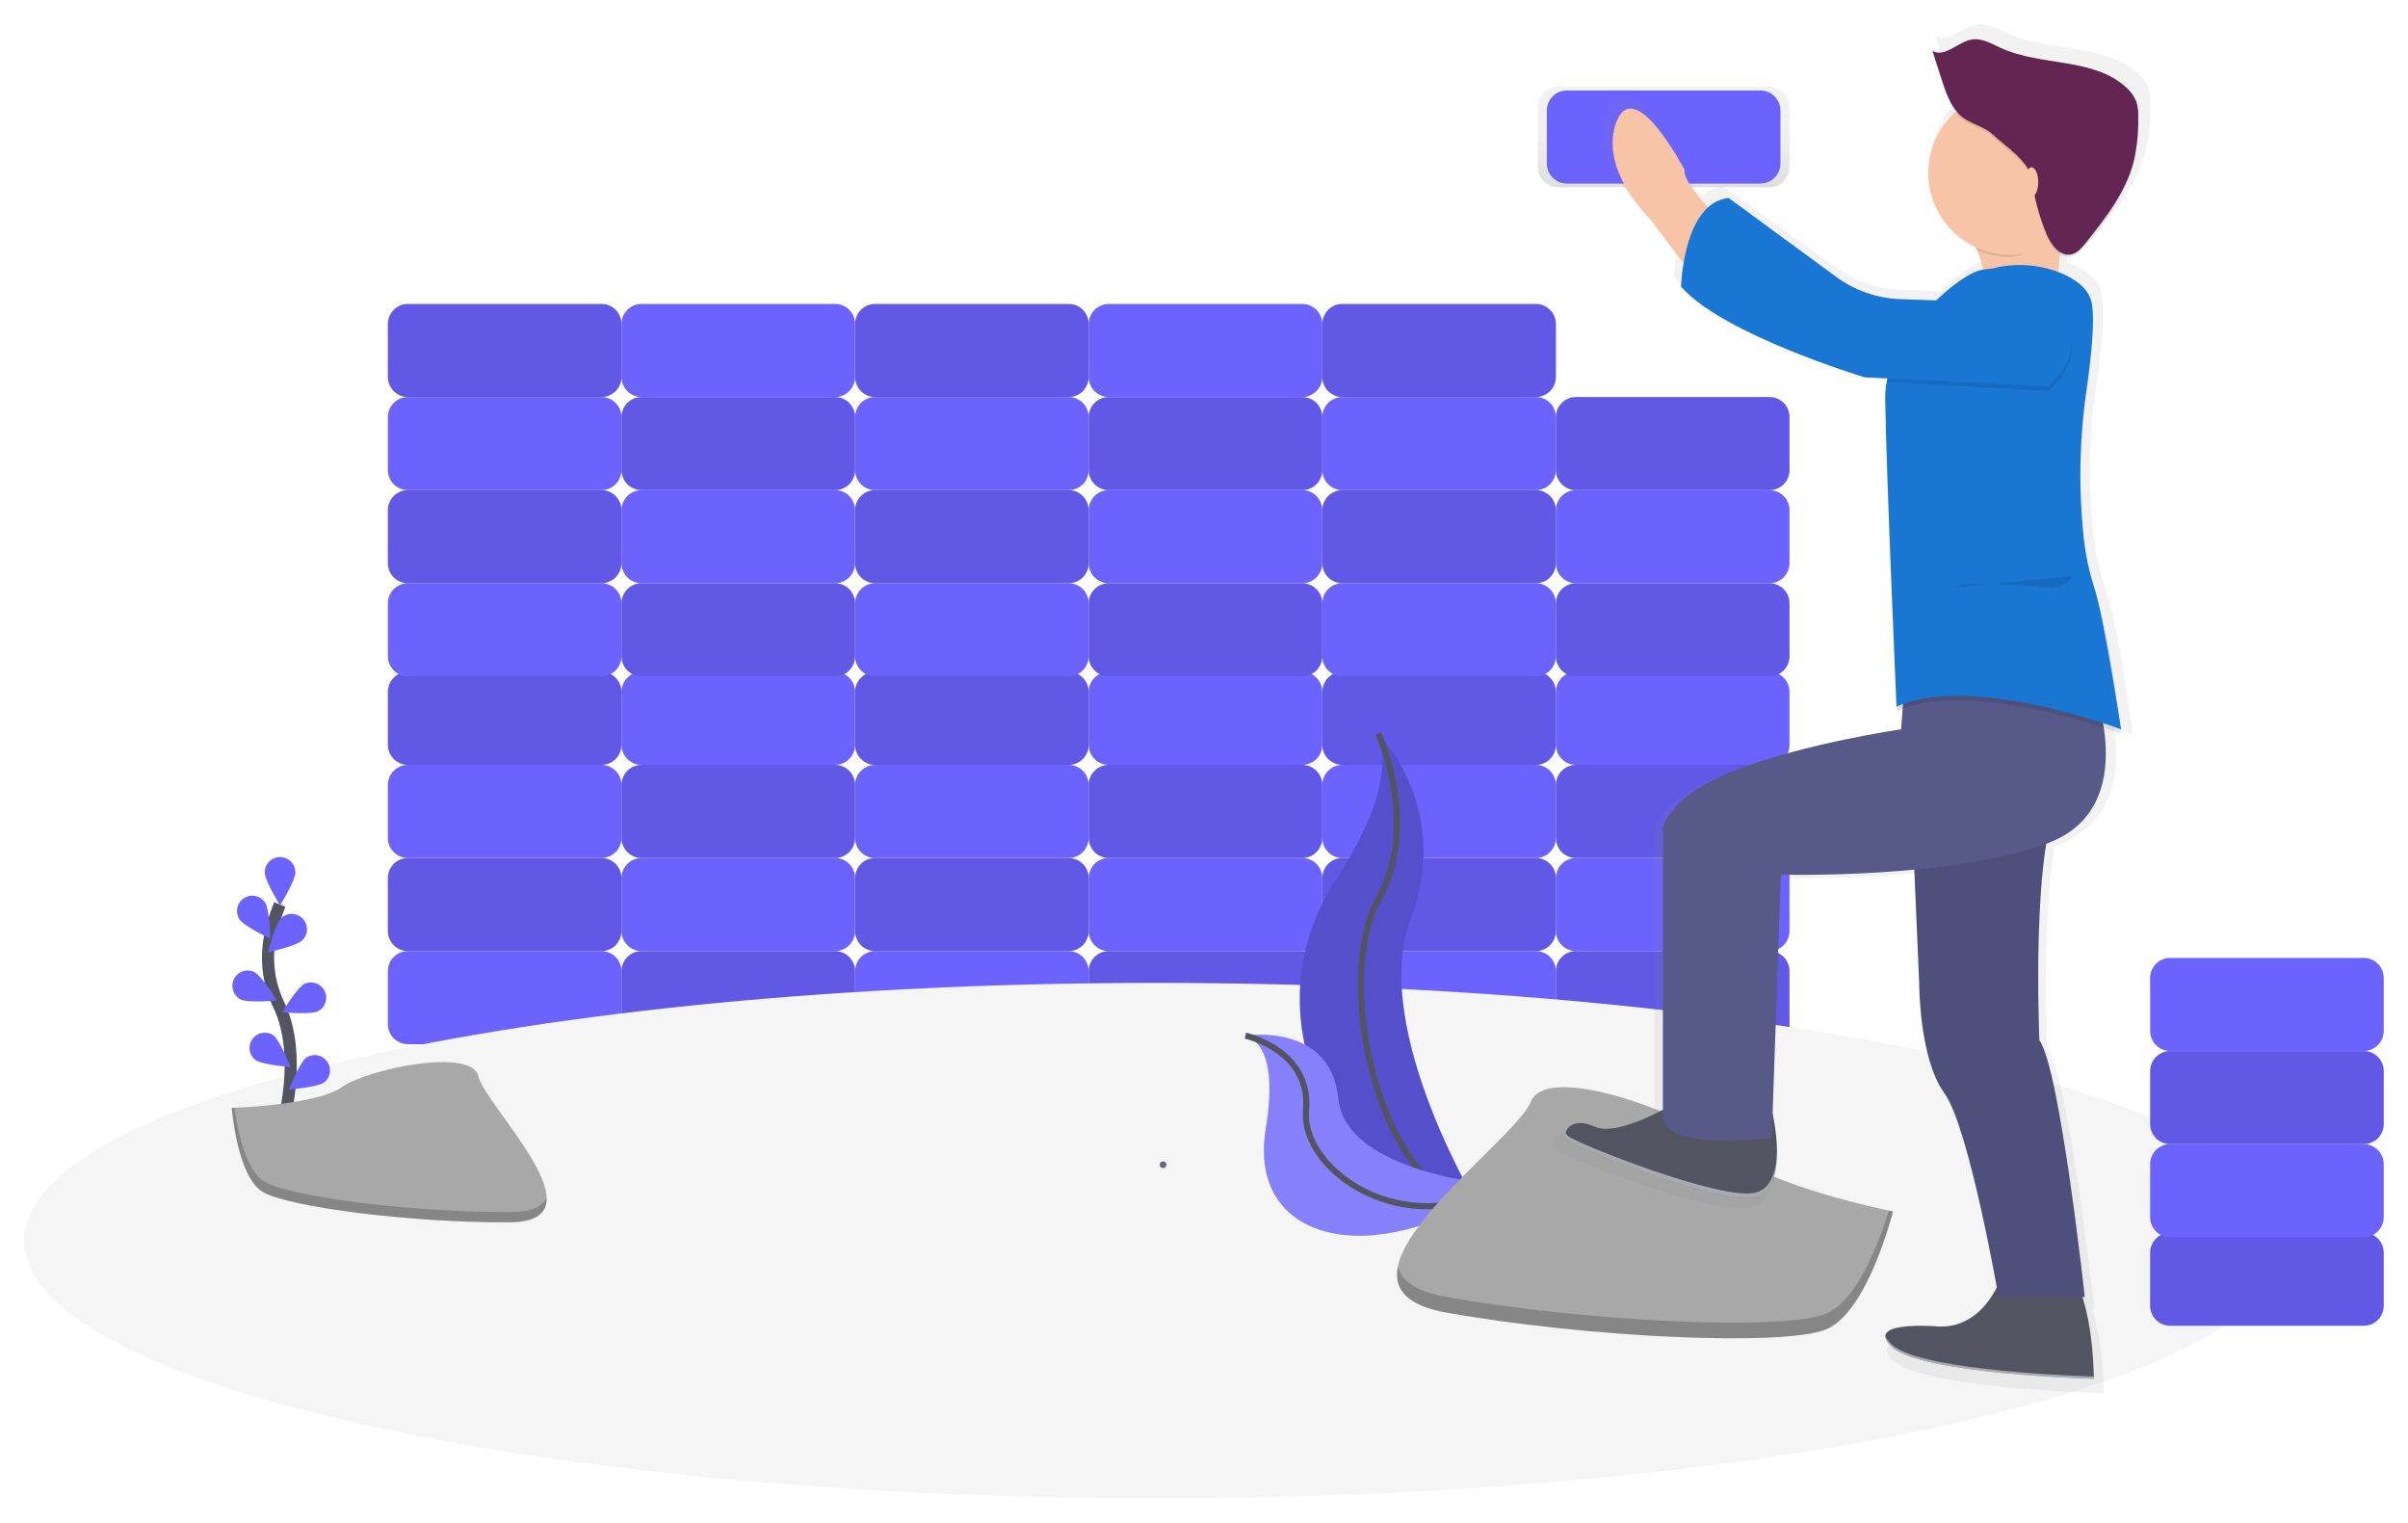 <svg width="397" height="251" viewBox="0 0 397 251" fill="none" xmlns="http://www.w3.org/2000/svg">
<g clip-path="url(#clip0)" filter="url(#filter0_d)">
<path d="M99.156 152.786H67.253C65.427 152.786 63.947 154.268 63.947 156.095V164.825C63.947 166.652 65.427 168.134 67.253 168.134H99.156C100.982 168.134 102.461 166.652 102.461 164.825V156.095C102.461 154.268 100.982 152.786 99.156 152.786Z" fill="#6C63FF"/>
<path d="M137.67 152.786H105.767C103.941 152.786 102.461 154.268 102.461 156.095V164.825C102.461 166.652 103.941 168.134 105.767 168.134H137.67C139.496 168.134 140.976 166.652 140.976 164.825V156.095C140.976 154.268 139.496 152.786 137.67 152.786Z" fill="#6C63FF"/>
<path opacity="0.1" d="M137.67 152.786H105.767C103.941 152.786 102.461 154.268 102.461 156.095V164.825C102.461 166.652 103.941 168.134 105.767 168.134H137.67C139.496 168.134 140.976 166.652 140.976 164.825V156.095C140.976 154.268 139.496 152.786 137.67 152.786Z" fill="black"/>
<path d="M176.184 152.786H144.281C142.456 152.786 140.976 154.268 140.976 156.095V164.825C140.976 166.652 142.456 168.134 144.281 168.134H176.184C178.01 168.134 179.49 166.652 179.49 164.825V156.095C179.49 154.268 178.01 152.786 176.184 152.786Z" fill="#6C63FF"/>
<path d="M214.698 152.786H182.795C180.97 152.786 179.49 154.268 179.49 156.095V164.825C179.49 166.652 180.97 168.134 182.795 168.134H214.698C216.524 168.134 218.004 166.652 218.004 164.825V156.095C218.004 154.268 216.524 152.786 214.698 152.786Z" fill="#6C63FF"/>
<path opacity="0.1" d="M214.698 152.786H182.795C180.97 152.786 179.49 154.268 179.49 156.095V164.825C179.49 166.652 180.97 168.134 182.795 168.134H214.698C216.524 168.134 218.004 166.652 218.004 164.825V156.095C218.004 154.268 216.524 152.786 214.698 152.786Z" fill="black"/>
<path d="M253.212 152.786H221.309C219.484 152.786 218.004 154.268 218.004 156.095V164.825C218.004 166.652 219.484 168.134 221.309 168.134H253.212C255.038 168.134 256.518 166.652 256.518 164.825V156.095C256.518 154.268 255.038 152.786 253.212 152.786Z" fill="#6C63FF"/>
<path d="M291.727 152.786H259.823C257.998 152.786 256.518 154.268 256.518 156.095V164.825C256.518 166.652 257.998 168.134 259.823 168.134H291.727C293.552 168.134 295.032 166.652 295.032 164.825V156.095C295.032 154.268 293.552 152.786 291.727 152.786Z" fill="#6C63FF"/>
<path opacity="0.1" d="M291.727 152.786H259.823C257.998 152.786 256.518 154.268 256.518 156.095V164.825C256.518 166.652 257.998 168.134 259.823 168.134H291.727C293.552 168.134 295.032 166.652 295.032 164.825V156.095C295.032 154.268 293.552 152.786 291.727 152.786Z" fill="black"/>
<path d="M259.823 152.786H291.727C293.552 152.786 295.032 151.305 295.032 149.477V140.748C295.032 138.92 293.552 137.439 291.727 137.439H259.823C257.998 137.439 256.518 138.92 256.518 140.748V149.477C256.518 151.305 257.998 152.786 259.823 152.786Z" fill="#6C63FF"/>
<path d="M221.309 152.786H253.212C255.038 152.786 256.518 151.305 256.518 149.477V140.748C256.518 138.92 255.038 137.439 253.212 137.439H221.309C219.484 137.439 218.004 138.92 218.004 140.748V149.477C218.004 151.305 219.484 152.786 221.309 152.786Z" fill="#6C63FF"/>
<path opacity="0.1" d="M221.309 152.786H253.212C255.038 152.786 256.518 151.305 256.518 149.477V140.748C256.518 138.92 255.038 137.439 253.212 137.439H221.309C219.484 137.439 218.004 138.92 218.004 140.748V149.477C218.004 151.305 219.484 152.786 221.309 152.786Z" fill="black"/>
<path d="M182.795 152.786H214.698C216.524 152.786 218.004 151.305 218.004 149.477V140.748C218.004 138.92 216.524 137.439 214.698 137.439H182.795C180.97 137.439 179.49 138.92 179.49 140.748V149.477C179.49 151.305 180.97 152.786 182.795 152.786Z" fill="#6C63FF"/>
<path d="M144.281 152.786H176.184C178.01 152.786 179.49 151.305 179.49 149.477V140.748C179.49 138.92 178.01 137.439 176.184 137.439H144.281C142.456 137.439 140.976 138.92 140.976 140.748V149.477C140.976 151.305 142.456 152.786 144.281 152.786Z" fill="#6C63FF"/>
<path opacity="0.1" d="M144.281 152.786H176.184C178.01 152.786 179.49 151.305 179.49 149.477V140.748C179.49 138.92 178.01 137.439 176.184 137.439H144.281C142.456 137.439 140.976 138.92 140.976 140.748V149.477C140.976 151.305 142.456 152.786 144.281 152.786Z" fill="black"/>
<path d="M105.767 152.786H137.67C139.496 152.786 140.976 151.305 140.976 149.477V140.748C140.976 138.92 139.496 137.439 137.67 137.439H105.767C103.941 137.439 102.461 138.92 102.461 140.748V149.477C102.461 151.305 103.941 152.786 105.767 152.786Z" fill="#6C63FF"/>
<path d="M67.253 152.786H99.156C100.982 152.786 102.461 151.305 102.461 149.477V140.748C102.461 138.92 100.982 137.439 99.156 137.439H67.253C65.427 137.439 63.947 138.92 63.947 140.748V149.477C63.947 151.305 65.427 152.786 67.253 152.786Z" fill="#6C63FF"/>
<path opacity="0.1" d="M67.253 152.786H99.156C100.982 152.786 102.461 151.305 102.461 149.477V140.748C102.461 138.92 100.982 137.439 99.156 137.439H67.253C65.427 137.439 63.947 138.92 63.947 140.748V149.477C63.947 151.305 65.427 152.786 67.253 152.786Z" fill="black"/>
<path d="M99.156 122.092H67.253C65.427 122.092 63.947 123.573 63.947 125.401V134.13C63.947 135.958 65.427 137.439 67.253 137.439H99.156C100.982 137.439 102.461 135.958 102.461 134.13V125.401C102.461 123.573 100.982 122.092 99.156 122.092Z" fill="#6C63FF"/>
<path d="M137.67 122.092H105.767C103.941 122.092 102.461 123.573 102.461 125.401V134.13C102.461 135.958 103.941 137.439 105.767 137.439H137.67C139.496 137.439 140.976 135.958 140.976 134.13V125.401C140.976 123.573 139.496 122.092 137.67 122.092Z" fill="#6C63FF"/>
<path opacity="0.1" d="M137.67 122.092H105.767C103.941 122.092 102.461 123.573 102.461 125.401V134.13C102.461 135.958 103.941 137.439 105.767 137.439H137.67C139.496 137.439 140.976 135.958 140.976 134.13V125.401C140.976 123.573 139.496 122.092 137.67 122.092Z" fill="black"/>
<path d="M176.184 122.092H144.281C142.456 122.092 140.976 123.573 140.976 125.401V134.13C140.976 135.958 142.456 137.439 144.281 137.439H176.184C178.01 137.439 179.49 135.958 179.49 134.13V125.401C179.49 123.573 178.01 122.092 176.184 122.092Z" fill="#6C63FF"/>
<path d="M214.698 122.092H182.795C180.97 122.092 179.49 123.573 179.49 125.401V134.13C179.49 135.958 180.97 137.439 182.795 137.439H214.698C216.524 137.439 218.004 135.958 218.004 134.13V125.401C218.004 123.573 216.524 122.092 214.698 122.092Z" fill="#6C63FF"/>
<path opacity="0.1" d="M214.698 122.092H182.795C180.97 122.092 179.49 123.573 179.49 125.401V134.13C179.49 135.958 180.97 137.439 182.795 137.439H214.698C216.524 137.439 218.004 135.958 218.004 134.13V125.401C218.004 123.573 216.524 122.092 214.698 122.092Z" fill="black"/>
<path d="M253.212 122.092H221.309C219.484 122.092 218.004 123.573 218.004 125.401V134.13C218.004 135.958 219.484 137.439 221.309 137.439H253.212C255.038 137.439 256.518 135.958 256.518 134.13V125.401C256.518 123.573 255.038 122.092 253.212 122.092Z" fill="#6C63FF"/>
<path d="M291.727 122.092H259.823C257.998 122.092 256.518 123.573 256.518 125.401V134.13C256.518 135.958 257.998 137.439 259.823 137.439H291.727C293.552 137.439 295.032 135.958 295.032 134.13V125.401C295.032 123.573 293.552 122.092 291.727 122.092Z" fill="#6C63FF"/>
<path opacity="0.1" d="M291.727 122.092H259.823C257.998 122.092 256.518 123.573 256.518 125.401V134.13C256.518 135.958 257.998 137.439 259.823 137.439H291.727C293.552 137.439 295.032 135.958 295.032 134.13V125.401C295.032 123.573 293.552 122.092 291.727 122.092Z" fill="black"/>
<path d="M259.823 122.092H291.727C293.552 122.092 295.032 120.61 295.032 118.783V110.053C295.032 108.226 293.552 106.744 291.727 106.744H259.823C257.998 106.744 256.518 108.226 256.518 110.053V118.783C256.518 120.61 257.998 122.092 259.823 122.092Z" fill="#6C63FF"/>
<path d="M221.309 122.092H253.212C255.038 122.092 256.518 120.61 256.518 118.783V110.053C256.518 108.226 255.038 106.744 253.212 106.744H221.309C219.484 106.744 218.004 108.226 218.004 110.053V118.783C218.004 120.61 219.484 122.092 221.309 122.092Z" fill="#6C63FF"/>
<path opacity="0.1" d="M221.309 122.092H253.212C255.038 122.092 256.518 120.61 256.518 118.783V110.053C256.518 108.226 255.038 106.744 253.212 106.744H221.309C219.484 106.744 218.004 108.226 218.004 110.053V118.783C218.004 120.61 219.484 122.092 221.309 122.092Z" fill="black"/>
<path d="M182.795 122.092H214.698C216.524 122.092 218.004 120.61 218.004 118.783V110.053C218.004 108.226 216.524 106.744 214.698 106.744H182.795C180.97 106.744 179.49 108.226 179.49 110.053V118.783C179.49 120.61 180.97 122.092 182.795 122.092Z" fill="#6C63FF"/>
<path d="M144.281 122.092H176.184C178.01 122.092 179.49 120.61 179.49 118.783V110.053C179.49 108.226 178.01 106.744 176.184 106.744H144.281C142.456 106.744 140.976 108.226 140.976 110.053V118.783C140.976 120.61 142.456 122.092 144.281 122.092Z" fill="#6C63FF"/>
<path opacity="0.1" d="M144.281 122.092H176.184C178.01 122.092 179.49 120.61 179.49 118.783V110.053C179.49 108.226 178.01 106.744 176.184 106.744H144.281C142.456 106.744 140.976 108.226 140.976 110.053V118.783C140.976 120.61 142.456 122.092 144.281 122.092Z" fill="black"/>
<path d="M105.767 122.092H137.67C139.496 122.092 140.976 120.61 140.976 118.783V110.053C140.976 108.226 139.496 106.744 137.67 106.744H105.767C103.941 106.744 102.461 108.226 102.461 110.053V118.783C102.461 120.61 103.941 122.092 105.767 122.092Z" fill="#6C63FF"/>
<path d="M67.253 122.092H99.156C100.982 122.092 102.461 120.61 102.461 118.783V110.053C102.461 108.226 100.982 106.744 99.156 106.744H67.253C65.427 106.744 63.947 108.226 63.947 110.053V118.783C63.947 120.61 65.427 122.092 67.253 122.092Z" fill="#6C63FF"/>
<path opacity="0.1" d="M67.253 122.092H99.156C100.982 122.092 102.461 120.61 102.461 118.783V110.053C102.461 108.226 100.982 106.744 99.156 106.744H67.253C65.427 106.744 63.947 108.226 63.947 110.053V118.783C63.947 120.61 65.427 122.092 67.253 122.092Z" fill="black"/>
<path d="M99.156 92.145H67.253C65.427 92.145 63.947 93.627 63.947 95.455V104.184C63.947 106.012 65.427 107.493 67.253 107.493H99.156C100.982 107.493 102.461 106.012 102.461 104.184V95.455C102.461 93.627 100.982 92.145 99.156 92.145Z" fill="#6C63FF"/>
<path d="M137.67 92.145H105.767C103.941 92.145 102.461 93.627 102.461 95.455V104.184C102.461 106.012 103.941 107.493 105.767 107.493H137.67C139.496 107.493 140.976 106.012 140.976 104.184V95.455C140.976 93.627 139.496 92.145 137.67 92.145Z" fill="#6C63FF"/>
<path opacity="0.1" d="M137.67 92.145H105.767C103.941 92.145 102.461 93.627 102.461 95.455V104.184C102.461 106.012 103.941 107.493 105.767 107.493H137.67C139.496 107.493 140.976 106.012 140.976 104.184V95.455C140.976 93.627 139.496 92.145 137.67 92.145Z" fill="black"/>
<path d="M176.184 92.145H144.281C142.456 92.145 140.976 93.627 140.976 95.455V104.184C140.976 106.012 142.456 107.493 144.281 107.493H176.184C178.01 107.493 179.49 106.012 179.49 104.184V95.455C179.49 93.627 178.01 92.145 176.184 92.145Z" fill="#6C63FF"/>
<path d="M214.698 92.145H182.795C180.97 92.145 179.49 93.627 179.49 95.455V104.184C179.49 106.012 180.97 107.493 182.795 107.493H214.698C216.524 107.493 218.004 106.012 218.004 104.184V95.455C218.004 93.627 216.524 92.145 214.698 92.145Z" fill="#6C63FF"/>
<path opacity="0.1" d="M214.698 92.145H182.795C180.97 92.145 179.49 93.627 179.49 95.455V104.184C179.49 106.012 180.97 107.493 182.795 107.493H214.698C216.524 107.493 218.004 106.012 218.004 104.184V95.455C218.004 93.627 216.524 92.145 214.698 92.145Z" fill="black"/>
<path d="M253.212 92.145H221.309C219.484 92.145 218.004 93.627 218.004 95.455V104.184C218.004 106.012 219.484 107.493 221.309 107.493H253.212C255.038 107.493 256.518 106.012 256.518 104.184V95.455C256.518 93.627 255.038 92.145 253.212 92.145Z" fill="#6C63FF"/>
<path d="M291.727 92.145H259.823C257.998 92.145 256.518 93.627 256.518 95.455V104.184C256.518 106.012 257.998 107.493 259.823 107.493H291.727C293.552 107.493 295.032 106.012 295.032 104.184V95.455C295.032 93.627 293.552 92.145 291.727 92.145Z" fill="#6C63FF"/>
<path opacity="0.1" d="M291.727 92.145H259.823C257.998 92.145 256.518 93.627 256.518 95.455V104.184C256.518 106.012 257.998 107.493 259.823 107.493H291.727C293.552 107.493 295.032 106.012 295.032 104.184V95.455C295.032 93.627 293.552 92.145 291.727 92.145Z" fill="black"/>
<path d="M259.823 92.145H291.727C293.552 92.145 295.032 90.664 295.032 88.836V80.107C295.032 78.279 293.552 76.798 291.727 76.798H259.823C257.998 76.798 256.518 78.279 256.518 80.107V88.836C256.518 90.664 257.998 92.145 259.823 92.145Z" fill="#6C63FF"/>
<path d="M221.309 92.145H253.212C255.038 92.145 256.518 90.664 256.518 88.836V80.107C256.518 78.279 255.038 76.798 253.212 76.798H221.309C219.484 76.798 218.004 78.279 218.004 80.107V88.836C218.004 90.664 219.484 92.145 221.309 92.145Z" fill="#6C63FF"/>
<path opacity="0.1" d="M221.309 92.145H253.212C255.038 92.145 256.518 90.664 256.518 88.836V80.107C256.518 78.279 255.038 76.798 253.212 76.798H221.309C219.484 76.798 218.004 78.279 218.004 80.107V88.836C218.004 90.664 219.484 92.145 221.309 92.145Z" fill="black"/>
<path d="M182.795 92.145H214.698C216.524 92.145 218.004 90.664 218.004 88.836V80.107C218.004 78.279 216.524 76.798 214.698 76.798H182.795C180.97 76.798 179.49 78.279 179.49 80.107V88.836C179.49 90.664 180.97 92.145 182.795 92.145Z" fill="#6C63FF"/>
<path d="M144.281 92.145H176.184C178.01 92.145 179.49 90.664 179.49 88.836V80.107C179.49 78.279 178.01 76.798 176.184 76.798H144.281C142.456 76.798 140.976 78.279 140.976 80.107V88.836C140.976 90.664 142.456 92.145 144.281 92.145Z" fill="#6C63FF"/>
<path opacity="0.1" d="M144.281 92.145H176.184C178.01 92.145 179.49 90.664 179.49 88.836V80.107C179.49 78.279 178.01 76.798 176.184 76.798H144.281C142.456 76.798 140.976 78.279 140.976 80.107V88.836C140.976 90.664 142.456 92.145 144.281 92.145Z" fill="black"/>
<path d="M105.767 92.145H137.67C139.496 92.145 140.976 90.664 140.976 88.836V80.107C140.976 78.279 139.496 76.798 137.67 76.798H105.767C103.941 76.798 102.461 78.279 102.461 80.107V88.836C102.461 90.664 103.941 92.145 105.767 92.145Z" fill="#6C63FF"/>
<path d="M67.253 92.145H99.156C100.982 92.145 102.461 90.664 102.461 88.836V80.107C102.461 78.279 100.982 76.798 99.156 76.798H67.253C65.427 76.798 63.947 78.279 63.947 80.107V88.836C63.947 90.664 65.427 92.145 67.253 92.145Z" fill="#6C63FF"/>
<path opacity="0.1" d="M67.253 92.145H99.156C100.982 92.145 102.461 90.664 102.461 88.836V80.107C102.461 78.279 100.982 76.798 99.156 76.798H67.253C65.427 76.798 63.947 78.279 63.947 80.107V88.836C63.947 90.664 65.427 92.145 67.253 92.145Z" fill="black"/>
<path d="M99.156 61.45H67.253C65.427 61.45 63.947 62.932 63.947 64.759V73.489C63.947 75.316 65.427 76.798 67.253 76.798H99.156C100.982 76.798 102.461 75.316 102.461 73.489V64.759C102.461 62.932 100.982 61.45 99.156 61.45Z" fill="#6C63FF"/>
<path d="M137.67 61.45H105.767C103.941 61.45 102.461 62.932 102.461 64.759V73.489C102.461 75.316 103.941 76.798 105.767 76.798H137.67C139.496 76.798 140.976 75.316 140.976 73.489V64.759C140.976 62.932 139.496 61.45 137.67 61.45Z" fill="#6C63FF"/>
<path opacity="0.1" d="M137.67 61.45H105.767C103.941 61.45 102.461 62.932 102.461 64.759V73.489C102.461 75.316 103.941 76.798 105.767 76.798H137.67C139.496 76.798 140.976 75.316 140.976 73.489V64.759C140.976 62.932 139.496 61.45 137.67 61.45Z" fill="black"/>
<path d="M176.184 61.45H144.281C142.456 61.45 140.976 62.932 140.976 64.759V73.489C140.976 75.316 142.456 76.798 144.281 76.798H176.184C178.01 76.798 179.49 75.316 179.49 73.489V64.759C179.49 62.932 178.01 61.45 176.184 61.45Z" fill="#6C63FF"/>
<path d="M214.698 61.45H182.795C180.97 61.45 179.49 62.932 179.49 64.759V73.489C179.49 75.316 180.97 76.798 182.795 76.798H214.698C216.524 76.798 218.004 75.316 218.004 73.489V64.759C218.004 62.932 216.524 61.45 214.698 61.45Z" fill="#6C63FF"/>
<path opacity="0.1" d="M214.698 61.45H182.795C180.97 61.45 179.49 62.932 179.49 64.759V73.489C179.49 75.316 180.97 76.798 182.795 76.798H214.698C216.524 76.798 218.004 75.316 218.004 73.489V64.759C218.004 62.932 216.524 61.45 214.698 61.45Z" fill="black"/>
<path d="M253.212 61.45H221.309C219.484 61.45 218.004 62.932 218.004 64.759V73.489C218.004 75.316 219.484 76.798 221.309 76.798H253.212C255.038 76.798 256.518 75.316 256.518 73.489V64.759C256.518 62.932 255.038 61.45 253.212 61.45Z" fill="#6C63FF"/>
<path d="M291.727 61.45H259.823C257.998 61.45 256.518 62.932 256.518 64.759V73.489C256.518 75.316 257.998 76.798 259.823 76.798H291.727C293.552 76.798 295.032 75.316 295.032 73.489V64.759C295.032 62.932 293.552 61.45 291.727 61.45Z" fill="#6C63FF"/>
<path opacity="0.1" d="M291.727 61.45H259.823C257.998 61.45 256.518 62.932 256.518 64.759V73.489C256.518 75.316 257.998 76.798 259.823 76.798H291.727C293.552 76.798 295.032 75.316 295.032 73.489V64.759C295.032 62.932 293.552 61.45 291.727 61.45Z" fill="black"/>
<path d="M291.727 10.32H256.832C255.006 10.32 253.527 11.802 253.527 13.629V23.549C253.527 25.377 255.006 26.858 256.832 26.858H291.727C293.552 26.858 295.032 25.377 295.032 23.549V13.629C295.032 11.802 293.552 10.32 291.727 10.32Z" fill="url(#paint0_linear)"/>
<path d="M258.328 26.263L290.231 26.263C292.056 26.263 293.536 24.781 293.536 22.954V14.224C293.536 12.397 292.056 10.915 290.231 10.915L258.328 10.915C256.502 10.915 255.022 12.397 255.022 14.224V22.954C255.022 24.781 256.502 26.263 258.328 26.263Z" fill="#6C63FF"/>
<path d="M221.309 61.45L253.212 61.45C255.038 61.45 256.518 59.969 256.518 58.141V49.412C256.518 47.584 255.038 46.103 253.212 46.103H221.309C219.484 46.103 218.004 47.584 218.004 49.412V58.141C218.004 59.969 219.484 61.45 221.309 61.45Z" fill="#6C63FF"/>
<path opacity="0.1" d="M221.309 61.45L253.212 61.45C255.038 61.45 256.518 59.969 256.518 58.141V49.412C256.518 47.584 255.038 46.103 253.212 46.103H221.309C219.484 46.103 218.004 47.584 218.004 49.412V58.141C218.004 59.969 219.484 61.45 221.309 61.45Z" fill="black"/>
<path d="M182.795 61.45L214.698 61.45C216.524 61.45 218.004 59.969 218.004 58.141V49.412C218.004 47.584 216.524 46.103 214.698 46.103H182.795C180.97 46.103 179.49 47.584 179.49 49.412V58.141C179.49 59.969 180.97 61.45 182.795 61.45Z" fill="#6C63FF"/>
<path d="M144.281 61.45L176.184 61.45C178.01 61.45 179.49 59.969 179.49 58.141V49.412C179.49 47.584 178.01 46.103 176.184 46.103H144.281C142.456 46.103 140.976 47.584 140.976 49.412V58.141C140.976 59.969 142.456 61.45 144.281 61.45Z" fill="#6C63FF"/>
<path opacity="0.1" d="M144.281 61.45L176.184 61.45C178.01 61.45 179.49 59.969 179.49 58.141V49.412C179.49 47.584 178.01 46.103 176.184 46.103H144.281C142.456 46.103 140.976 47.584 140.976 49.412V58.141C140.976 59.969 142.456 61.45 144.281 61.45Z" fill="black"/>
<path d="M105.767 61.45L137.67 61.45C139.496 61.45 140.976 59.969 140.976 58.141V49.412C140.976 47.584 139.496 46.103 137.67 46.103H105.767C103.941 46.103 102.461 47.584 102.461 49.412V58.141C102.461 59.969 103.941 61.45 105.767 61.45Z" fill="#6C63FF"/>
<path d="M67.253 61.45L99.156 61.45C100.982 61.45 102.461 59.969 102.461 58.141V49.412C102.461 47.584 100.982 46.103 99.156 46.103H67.253C65.427 46.103 63.947 47.584 63.947 49.412V58.141C63.947 59.969 65.427 61.45 67.253 61.45Z" fill="#6C63FF"/>
<path opacity="0.1" d="M67.253 61.45L99.156 61.45C100.982 61.45 102.461 59.969 102.461 58.141V49.412C102.461 47.584 100.982 46.103 99.156 46.103H67.253C65.427 46.103 63.947 47.584 63.947 49.412V58.141C63.947 59.969 65.427 61.45 67.253 61.45Z" fill="black"/>
<path d="M190.588 243C293.637 243 377.176 223.978 377.176 200.514C377.176 177.049 293.637 158.027 190.588 158.027C87.538 158.027 4 177.049 4 200.514C4 223.978 87.538 243 190.588 243Z" fill="#F5F5F5"/>
<path d="M46.608 181.445C46.608 181.445 49.974 170.062 45.98 161.681C44.288 158.177 43.777 154.218 44.526 150.398C44.895 148.588 45.43 146.815 46.122 145.102" stroke="#535461" stroke-width="2" stroke-miterlimit="10"/>
<path d="M43.647 139.809C43.647 141.205 46.171 145.252 46.171 145.252C46.171 145.252 48.695 141.205 48.695 139.809C48.695 139.139 48.429 138.496 47.956 138.022C47.482 137.548 46.84 137.282 46.171 137.282C45.502 137.282 44.86 137.548 44.386 138.022C43.913 138.496 43.647 139.139 43.647 139.809Z" fill="#6C63FF"/>
<path d="M39.474 147.538C40.222 148.71 44.548 150.731 44.548 150.731C44.548 150.731 44.47 145.962 43.711 144.791C43.345 144.232 42.773 143.842 42.121 143.704C41.468 143.566 40.787 143.692 40.228 144.056C39.668 144.419 39.274 144.989 39.133 145.641C38.992 146.294 39.114 146.976 39.474 147.538Z" fill="#6C63FF"/>
<path d="M39.657 160.744C40.903 161.373 45.64 160.939 45.64 160.939C45.64 160.939 43.169 156.863 41.923 156.234C41.328 155.949 40.644 155.908 40.02 156.122C39.395 156.335 38.878 156.785 38.581 157.375C38.283 157.965 38.229 158.648 38.429 159.278C38.629 159.908 39.067 160.434 39.65 160.744H39.657Z" fill="#6C63FF"/>
<path d="M42.043 170.705C43.165 171.536 47.914 171.911 47.914 171.911C47.914 171.911 46.164 167.475 45.046 166.644C44.506 166.289 43.851 166.154 43.215 166.268C42.579 166.382 42.011 166.735 41.628 167.256C41.244 167.776 41.075 168.424 41.154 169.066C41.234 169.707 41.556 170.294 42.054 170.705H42.043Z" fill="#6C63FF"/>
<path d="M49.847 151.001C48.848 151.974 44.189 152.981 44.189 152.981C44.189 152.981 45.33 148.351 46.328 147.366C46.566 147.135 46.847 146.953 47.155 146.83C47.463 146.708 47.792 146.647 48.123 146.652C48.455 146.656 48.782 146.726 49.086 146.858C49.391 146.989 49.666 147.179 49.897 147.417C50.128 147.655 50.31 147.936 50.433 148.244C50.555 148.553 50.616 148.882 50.611 149.214C50.606 149.546 50.537 149.873 50.405 150.178C50.274 150.483 50.084 150.759 49.847 150.99V151.001Z" fill="#6C63FF"/>
<path d="M52.49 162.677C51.245 163.305 46.508 162.871 46.508 162.871C46.508 162.871 48.979 158.795 50.224 158.166C50.818 157.898 51.492 157.87 52.105 158.087C52.719 158.305 53.225 158.752 53.517 159.334C53.81 159.916 53.866 160.589 53.675 161.212C53.483 161.835 53.059 162.36 52.49 162.677Z" fill="#6C63FF"/>
<path d="M53.5 174.401C52.378 175.232 47.629 175.606 47.629 175.606C47.629 175.606 49.379 171.17 50.497 170.339C51.037 169.984 51.692 169.849 52.328 169.963C52.964 170.077 53.532 170.431 53.915 170.951C54.299 171.472 54.468 172.119 54.389 172.761C54.309 173.403 53.987 173.989 53.489 174.401H53.5Z" fill="#6C63FF"/>
<path d="M227.225 116.934C227.225 116.934 239.523 129.245 232.579 147.513C225.636 165.78 244.481 196.175 244.481 196.175C244.481 196.175 244.279 196.146 243.906 196.078C218.647 191.597 206.098 162.677 220.143 141.198C225.363 133.209 229.652 123.844 227.225 116.934Z" fill="#6C63FF"/>
<path opacity="0.2" d="M227.225 116.934C227.225 116.934 239.523 129.245 232.579 147.513C225.636 165.78 244.481 196.175 244.481 196.175C244.481 196.175 244.279 196.146 243.906 196.078C218.647 191.597 206.098 162.677 220.143 141.198C225.363 133.209 229.652 123.844 227.225 116.934Z" fill="black"/>
<path d="M227.225 116.934C227.225 116.934 234.169 132.023 227.225 144.335C220.281 156.646 226.036 191.193 244.493 196.157" stroke="#535461" stroke-miterlimit="10"/>
<path d="M205.324 166.723C205.324 166.723 219.358 164.477 220.636 177.076C221.915 189.676 247.619 191.41 247.619 191.41L247.136 191.732C225.912 205.679 205.631 200.614 208.682 182.096C209.819 175.212 209.718 168.291 205.324 166.723Z" fill="#6C63FF"/>
<path opacity="0.2" d="M205.324 166.723C205.324 166.723 219.358 164.477 220.636 177.076C221.915 189.676 247.619 191.41 247.619 191.41L247.136 191.732C225.912 205.679 205.631 200.614 208.682 182.096C209.819 175.212 209.718 168.291 205.324 166.723Z" fill="#F5F5F5"/>
<path d="M205.324 166.723C205.324 166.723 216.217 169.115 215.323 179.031C214.429 188.947 231.499 200.832 247.619 191.41" stroke="#535461" stroke-miterlimit="10"/>
<path d="M312.087 195.704C312.087 195.704 291.259 191.534 285.703 185.971C280.146 180.408 255.153 170.68 252.375 177.631C249.597 184.582 214.885 208.217 238.51 212.387C262.134 216.557 294.052 217.946 300.996 215.169C307.94 212.391 312.087 195.704 312.087 195.704Z" fill="#A8A8A8"/>
<path opacity="0.2" d="M238.51 209.805C262.116 213.975 294.052 215.364 300.996 212.586C306.283 210.467 309.97 200.297 311.41 195.562L312.105 195.708C312.105 195.708 307.94 212.388 300.996 215.173C294.052 217.958 262.108 216.561 238.51 212.391C231.697 211.186 229.749 208.36 230.482 204.781C231.031 207.113 233.421 208.906 238.51 209.805Z" fill="black"/>
<path d="M354.228 10.545C353.857 9.619 353.265 8.798 352.504 8.153C346.914 3.055 337.876 4.601 330.936 1.483C329.336 0.764 327.698 -0.232 325.963 0.041C323.54 0.416 321.285 3.186 319.173 1.958L319.322 2.418L319.173 2.34L320.728 7.079C321.326 8.898 321.955 10.77 323.114 12.286C321.397 13.784 320.084 15.689 319.293 17.827C318.502 19.965 318.26 22.267 318.587 24.523C318.915 26.779 319.803 28.916 321.169 30.74C322.535 32.564 324.337 34.016 326.408 34.963C326.483 35.12 326.554 35.281 326.625 35.442L326.823 35.524C327.283 36.584 327.627 37.691 327.848 38.826C326.049 39.077 322.912 41.072 319.831 44.006L313.668 43.801C309.683 43.667 305.826 42.354 302.585 40.027L284.128 26.757C282.814 26.887 281.575 27.435 280.595 28.322C278.306 25.934 276.362 23.456 276.527 21.958C276.527 21.958 267.949 5.888 264.83 13.922C261.712 21.955 270.678 30.392 270.678 30.392L276.366 37.77C276.141 39.064 275.999 40.37 275.94 41.682C282.958 49.719 307.517 56.988 307.517 56.988L311.346 57.175L311.369 57.362C311.133 58.368 311.018 59.399 311.025 60.432C311.025 60.582 311.025 60.735 311.025 60.892C311.025 61.05 311.025 61.098 311.025 61.199C311.219 74.016 312.973 113.231 312.973 113.231C313.313 113.078 313.668 112.939 314.027 112.808L313.754 116.293C313.754 116.293 297.38 118.588 285.295 123.181C273.21 127.774 272.821 133.131 272.821 133.131V180.394C269.37 182.168 263.922 184.511 261.125 183.25C258.088 181.895 256.424 183.033 256.122 184.219C256.064 184.454 256.064 184.699 256.122 184.934C256.147 185.04 256.186 185.142 256.238 185.237V185.26C256.293 185.359 256.362 185.45 256.443 185.529C257.614 186.679 282.954 196.624 288.803 195.093C288.983 195.046 289.161 194.986 289.333 194.914C289.39 194.891 289.438 194.861 289.494 194.835C289.55 194.809 289.711 194.734 289.812 194.674C289.913 194.614 289.928 194.596 289.984 194.558C290.04 194.521 290.16 194.442 290.242 194.379C290.324 194.315 290.351 194.281 290.403 194.233C290.455 194.184 290.556 194.102 290.624 194.027C290.691 193.952 290.721 193.914 290.769 193.858C290.818 193.802 290.904 193.708 290.964 193.626C291.024 193.544 291.046 193.503 291.091 193.443C291.136 193.383 291.211 193.27 291.263 193.181C291.315 193.091 291.334 193.053 291.368 192.986C291.401 192.919 291.472 192.795 291.521 192.694C291.57 192.593 291.581 192.563 291.607 192.496C291.633 192.428 291.7 192.282 291.742 192.174C291.783 192.065 291.786 192.043 291.813 191.975C291.839 191.908 291.895 191.74 291.929 191.601C291.929 191.537 291.962 191.474 291.981 191.41C292.015 191.279 292.052 191.152 292.082 191.036C292.082 190.976 292.108 190.916 292.119 190.856C292.149 190.714 292.179 190.572 292.201 190.429C292.201 190.377 292.201 190.321 292.228 190.268C292.254 190.115 292.276 189.958 292.295 189.804V189.669C292.314 189.501 292.332 189.333 292.347 189.164V189.059C292.362 188.877 292.373 188.695 292.381 188.513V188.438C292.381 188.243 292.381 188.049 292.381 187.854V187.816C292.374 185.534 292.123 183.259 291.633 181.03L293.103 140.778C300.76 140.897 308.419 140.615 316.047 139.932L316.884 159.143C316.884 159.143 316.884 171.769 321.173 177.507C324.845 182.419 329.085 204.141 330.229 210.306C328.655 213.301 325.641 217.044 320.392 216.917C320.392 216.917 310.516 216.063 311.073 218.789C311.089 218.86 311.11 218.93 311.137 218.998C311.168 219.077 311.204 219.153 311.245 219.227C311.287 219.298 311.331 219.369 311.384 219.444L311.414 219.489C311.47 219.567 311.533 219.65 311.604 219.736V219.754C311.672 219.833 311.743 219.912 311.821 219.99L311.889 220.058C311.978 220.147 312.068 220.237 312.173 220.331C317.239 224.924 346.869 225.687 346.869 225.687V225.583C346.869 225.553 346.869 225.515 346.869 225.474C346.869 224.145 346.675 217.175 344.902 211.927H345.314C345.314 211.927 341.025 173.281 337.517 168.692C337.517 168.692 336.586 148.313 338.688 135.545L339.062 135.403C348.888 131.727 349.588 122.676 348.574 116.028C350.444 116.626 351.536 117.034 351.536 117.034C351.536 117.034 351.502 116.746 351.438 116.233L351.536 116.271C351.536 116.271 351.349 115.054 351.038 113.16C350.335 107.946 348.974 98.835 347.523 94.534C347.288 93.586 347.064 92.778 346.858 92.168C346.021 89.583 345.446 86.921 345.142 84.221C344.744 80.721 344.543 77.202 344.54 73.68C344.571 68.974 344.931 64.276 345.616 59.62C346.211 55.554 346.738 50.928 346.701 47.697C346.742 46.569 346.663 45.44 346.465 44.328C345.946 41.944 343.646 40.394 341.257 39.406C341.103 39.342 340.946 39.29 340.789 39.23C340.849 38.328 340.924 37.302 341.021 36.235C341.307 36.434 341.631 36.572 341.972 36.642C342.314 36.711 342.665 36.711 343.006 36.64C344.035 36.415 344.771 35.558 345.426 34.768C348.881 30.519 352.429 26.091 353.757 20.813C354.293 18.456 354.544 16.043 354.505 13.626C354.505 13.494 354.505 13.361 354.505 13.229C354.568 12.325 354.475 11.417 354.228 10.545Z" fill="url(#paint1_linear)"/>
<path d="M322.77 31.257C322.77 31.257 328.005 39.118 326.883 42.861C325.761 46.604 339.222 44.358 339.222 44.358C339.222 44.358 339.596 29.76 342.214 26.391C344.831 23.022 322.77 31.257 322.77 31.257Z" fill="#F7C4A7"/>
<path d="M288.182 36.31C288.182 36.31 277.338 27.326 277.712 23.957C277.712 23.957 269.486 8.236 266.494 16.097C263.503 23.957 272.103 32.193 272.103 32.193L282.573 46.043L288.182 36.31Z" fill="#F7C4A7"/>
<path d="M277.151 177.245C277.151 177.245 267.055 183.609 262.942 181.737C258.829 179.865 257.333 182.86 258.455 183.983C259.577 185.106 283.882 194.839 289.491 193.341C295.099 191.844 292.246 179.581 292.246 179.581L277.151 177.245Z" fill="#535461"/>
<path d="M330.622 204.572C330.622 204.572 328.192 214.866 319.778 214.678C319.778 214.678 307.065 213.555 311.926 218.047C316.787 222.539 345.205 223.288 345.205 223.288C345.205 223.288 345.205 207.941 339.97 204.572C334.735 201.203 330.622 204.572 330.622 204.572Z" fill="#535461"/>
<path d="M315.291 131.952L316.413 158.155C316.413 158.155 316.413 170.508 320.526 176.122C324.639 181.737 329.5 209.812 329.5 209.812H343.709C343.709 209.812 339.596 172.005 336.231 167.513C336.231 167.513 334.735 134.198 339.97 126.711L315.291 131.952Z" fill="#575988"/>
<path opacity="0.1" d="M315.291 131.952L316.413 158.155C316.413 158.155 316.413 170.508 320.526 176.122C324.639 181.737 329.5 209.812 329.5 209.812H343.709C343.709 209.812 339.596 172.005 336.231 167.513C336.231 167.513 334.735 134.198 339.97 126.711L315.291 131.952Z" fill="black"/>
<path d="M344.831 108.369C344.831 108.369 353.431 128.957 337.727 134.946C322.022 140.935 293.604 140.187 293.604 140.187L292.108 183.609C292.108 183.609 274.534 185.855 274.16 180.24V132.7C274.16 132.7 274.534 127.46 286.125 122.968C297.717 118.476 313.422 116.23 313.422 116.23L314.169 106.497L344.831 108.369Z" fill="#575988"/>
<path opacity="0.1" d="M331.052 40.543C334.039 40.212 337.061 40.64 339.839 41.786C342.131 42.752 344.326 44.268 344.835 46.6C345.426 49.363 344.771 55.558 344.02 60.802C342.816 69.021 342.662 77.359 343.564 85.616C343.938 89.056 344.48 92.055 345.209 93.391C347.452 97.509 349.696 116.974 349.696 116.974C349.696 116.974 325.017 107.616 312.677 113.231C312.677 113.231 310.995 74.862 310.808 62.322C310.662 52.612 322.96 41.547 327.074 41.172C329.482 40.955 328.655 40.794 331.052 40.543Z" fill="black"/>
<path d="M331.052 39.795C334.039 39.464 337.061 39.892 339.839 41.038C342.131 42.004 344.326 43.52 344.835 45.852C345.426 48.614 344.771 54.81 344.02 60.054C342.816 68.272 342.662 76.611 343.564 84.868C343.854 87.508 344.406 90.112 345.209 92.643C346.891 97.697 349.696 116.226 349.696 116.226C349.696 116.226 325.017 106.868 312.677 112.483C312.677 112.483 310.995 74.114 310.808 61.574C310.662 51.864 322.96 40.798 327.074 40.424C329.482 40.207 328.655 40.046 331.052 39.795Z" fill="#1976D3"/>
<path opacity="0.1" d="M337.727 60.455L311.178 58.957C311.178 58.957 309.488 45.927 313.321 46.062L339.596 46.979C339.596 46.979 345.205 53.717 337.727 60.455Z" fill="black"/>
<path d="M337.727 59.706L307.439 58.209C307.439 58.209 283.882 51.096 277.151 43.236C277.151 43.236 277.525 29.385 285.003 28.637L302.694 41.622C305.786 43.892 309.489 45.179 313.321 45.313L339.596 46.23C339.596 46.23 345.205 52.968 337.727 59.706Z" fill="#1976D3"/>
<path opacity="0.1" d="M339.035 32.941C339.48 29.392 341.088 28.213 342.214 26.765C344.831 23.396 322.77 31.631 322.77 31.631C323.91 33.385 324.91 35.226 325.761 37.137C327.52 37.949 329.433 38.369 331.37 38.369C334.608 38.369 336.71 34.861 339.035 32.941Z" fill="black"/>
<path d="M331.37 37.995C338.804 37.995 344.831 31.961 344.831 24.519C344.831 17.076 338.804 11.043 331.37 11.043C323.936 11.043 317.909 17.076 317.909 24.519C317.909 31.961 323.936 37.995 331.37 37.995Z" fill="#F7C4A7"/>
<path opacity="0.1" d="M322.871 15.075C321.438 13.506 320.747 11.417 320.096 9.392L318.6 4.754C320.627 5.952 322.788 3.257 325.114 2.883C326.778 2.617 328.352 3.59 329.885 4.29C336.541 7.337 345.216 5.825 350.571 10.815C351.303 11.449 351.87 12.252 352.224 13.154C352.471 14.005 352.572 14.891 352.523 15.775C352.566 18.137 352.332 20.497 351.823 22.805C350.552 27.967 347.149 32.301 343.833 36.456C343.205 37.246 342.498 38.085 341.511 38.306C339.585 38.736 338.097 36.655 337.353 34.828C336.367 32.407 335.64 29.889 335.184 27.315C334.989 26.226 334.836 25.103 334.294 24.141C333.135 22.086 330.278 20.139 328.543 18.545C326.808 16.95 324.464 16.815 322.871 15.075Z" fill="black"/>
<path d="M322.871 14.7C321.438 13.131 320.747 11.042 320.096 9.017L318.6 4.379C320.627 5.577 322.788 2.882 325.114 2.508C326.778 2.242 328.352 3.215 329.885 3.915C336.541 6.962 345.216 5.45 350.571 10.44C351.303 11.074 351.87 11.877 352.224 12.779C352.471 13.63 352.572 14.516 352.523 15.4C352.566 17.762 352.332 20.122 351.823 22.43C350.552 27.592 347.149 31.926 343.833 36.081C343.205 36.871 342.498 37.71 341.511 37.931C339.585 38.361 338.097 36.28 337.353 34.453C336.367 32.032 335.64 29.514 335.184 26.94C334.989 25.851 334.836 24.728 334.294 23.766C333.135 21.711 330.278 19.764 328.543 18.17C326.808 16.575 324.464 16.44 322.871 14.7Z" fill="#632652"/>
<path d="M334.922 28.449C335.542 28.449 336.044 27.36 336.044 26.016C336.044 24.672 335.542 23.583 334.922 23.583C334.303 23.583 333.8 24.672 333.8 26.016C333.8 27.36 334.303 28.449 334.922 28.449Z" fill="#F7C4A7"/>
<path opacity="0.1" d="M341.653 90.962C341.653 90.962 340.905 93.208 337.166 92.834C333.427 92.459 322.583 91.711 322.583 92.834" fill="black"/>
<path opacity="0.5" d="M311.926 217.673C311.253 217.052 310.916 216.55 310.838 216.112C310.741 216.599 311.04 217.235 311.926 218.048C316.787 222.54 345.205 223.288 345.205 223.288C345.205 223.288 345.205 223.157 345.205 222.914C345.022 222.91 316.772 222.15 311.926 217.673Z" fill="white"/>
<path opacity="0.5" d="M289.491 192.592C283.882 194.09 259.577 184.357 258.455 183.234C258.305 183.082 258.198 182.894 258.145 182.688C258.08 182.912 258.074 183.149 258.129 183.376C258.183 183.603 258.296 183.812 258.455 183.983C259.577 185.106 283.882 194.838 289.491 193.341C292.377 192.57 293.02 188.95 292.968 185.615C292.912 188.722 292.16 191.874 289.491 192.592Z" fill="white"/>
<path d="M191.743 188.565C191.892 188.565 192.035 188.506 192.14 188.401C192.245 188.296 192.304 188.153 192.304 188.004C192.304 187.855 192.245 187.712 192.14 187.607C192.035 187.502 191.892 187.442 191.743 187.442C191.594 187.442 191.452 187.502 191.347 187.607C191.241 187.712 191.182 187.855 191.182 188.004C191.182 188.153 191.241 188.296 191.347 188.401C191.452 188.506 191.594 188.565 191.743 188.565Z" fill="#67647E"/>
<path d="M38.21 178.634C38.21 178.634 52.165 178.204 56.368 175.205C60.571 172.207 77.831 168.628 78.874 173.435C79.918 178.241 99.848 197.347 84.079 197.489C68.311 197.631 47.476 195.034 43.277 192.473C39.078 189.913 38.21 178.634 38.21 178.634Z" fill="#A8A8A8"/>
<path opacity="0.2" d="M84.375 195.801C68.621 195.928 47.772 193.345 43.572 190.785C40.375 188.834 39.085 181.842 38.678 178.615H38.21C38.21 178.615 39.093 189.883 43.292 192.439C47.491 194.996 68.341 197.601 84.079 197.489C88.626 197.451 90.197 195.834 90.111 193.435C89.494 194.869 87.759 195.774 84.375 195.801Z" fill="black"/>
<path d="M357.791 214.551H389.695C391.52 214.551 393 213.069 393 211.242V202.512C393 200.685 391.52 199.203 389.695 199.203H357.791C355.966 199.203 354.486 200.685 354.486 202.512V211.242C354.486 213.069 355.966 214.551 357.791 214.551Z" fill="#6C63FF"/>
<path opacity="0.1" d="M357.791 214.551H389.695C391.52 214.551 393 213.069 393 211.242V202.512C393 200.685 391.52 199.203 389.695 199.203H357.791C355.966 199.203 354.486 200.685 354.486 202.512V211.242C354.486 213.069 355.966 214.551 357.791 214.551Z" fill="black"/>
<path d="M389.695 184.604H357.791C355.966 184.604 354.486 186.086 354.486 187.914V196.643C354.486 198.47 355.966 199.952 357.791 199.952H389.695C391.52 199.952 393 198.47 393 196.643V187.914C393 186.086 391.52 184.604 389.695 184.604Z" fill="#6C63FF"/>
<path d="M357.791 184.604H389.695C391.52 184.604 393 183.123 393 181.295V172.566C393 170.738 391.52 169.257 389.695 169.257H357.791C355.966 169.257 354.486 170.738 354.486 172.566V181.295C354.486 183.123 355.966 184.604 357.791 184.604Z" fill="#6C63FF"/>
<path opacity="0.1" d="M357.791 184.604H389.695C391.52 184.604 393 183.123 393 181.295V172.566C393 170.738 391.52 169.257 389.695 169.257H357.791C355.966 169.257 354.486 170.738 354.486 172.566V181.295C354.486 183.123 355.966 184.604 357.791 184.604Z" fill="black"/>
<path d="M389.695 153.909H357.791C355.966 153.909 354.486 155.391 354.486 157.218V165.948C354.486 167.775 355.966 169.257 357.791 169.257H389.695C391.52 169.257 393 167.775 393 165.948V157.218C393 155.391 391.52 153.909 389.695 153.909Z" fill="#6C63FF"/>
</g>
<defs>
<filter id="filter0_d" x="0" y="0" width="397" height="251" filterUnits="userSpaceOnUse" color-interpolation-filters="sRGB">
<feFlood flood-opacity="0" result="BackgroundImageFix"/>
<feColorMatrix in="SourceAlpha" type="matrix" values="0 0 0 0 0 0 0 0 0 0 0 0 0 0 0 0 0 0 127 0"/>
<feOffset dy="4"/>
<feGaussianBlur stdDeviation="2"/>
<feColorMatrix type="matrix" values="0 0 0 0 0 0 0 0 0 0 0 0 0 0 0 0 0 0 0.25 0"/>
<feBlend mode="normal" in2="BackgroundImageFix" result="effect1_dropShadow"/>
<feBlend mode="normal" in="SourceGraphic" in2="effect1_dropShadow" result="shape"/>
</filter>
<linearGradient id="paint0_linear" x1="274.279" y1="26.858" x2="274.279" y2="10.32" gradientUnits="userSpaceOnUse">
<stop stop-color="#808080" stop-opacity="0.25"/>
<stop offset="0.54" stop-color="#808080" stop-opacity="0.12"/>
<stop offset="1" stop-color="#808080" stop-opacity="0.1"/>
</linearGradient>
<linearGradient id="paint1_linear" x1="87445.5" y1="164399" x2="87445.5" y2="28306.3" gradientUnits="userSpaceOnUse">
<stop stop-color="#808080" stop-opacity="0.25"/>
<stop offset="0.54" stop-color="#808080" stop-opacity="0.12"/>
<stop offset="1" stop-color="#808080" stop-opacity="0.1"/>
</linearGradient>
<clipPath id="clip0">
<rect width="389" height="243" fill="white" transform="translate(4)"/>
</clipPath>
</defs>
</svg>
